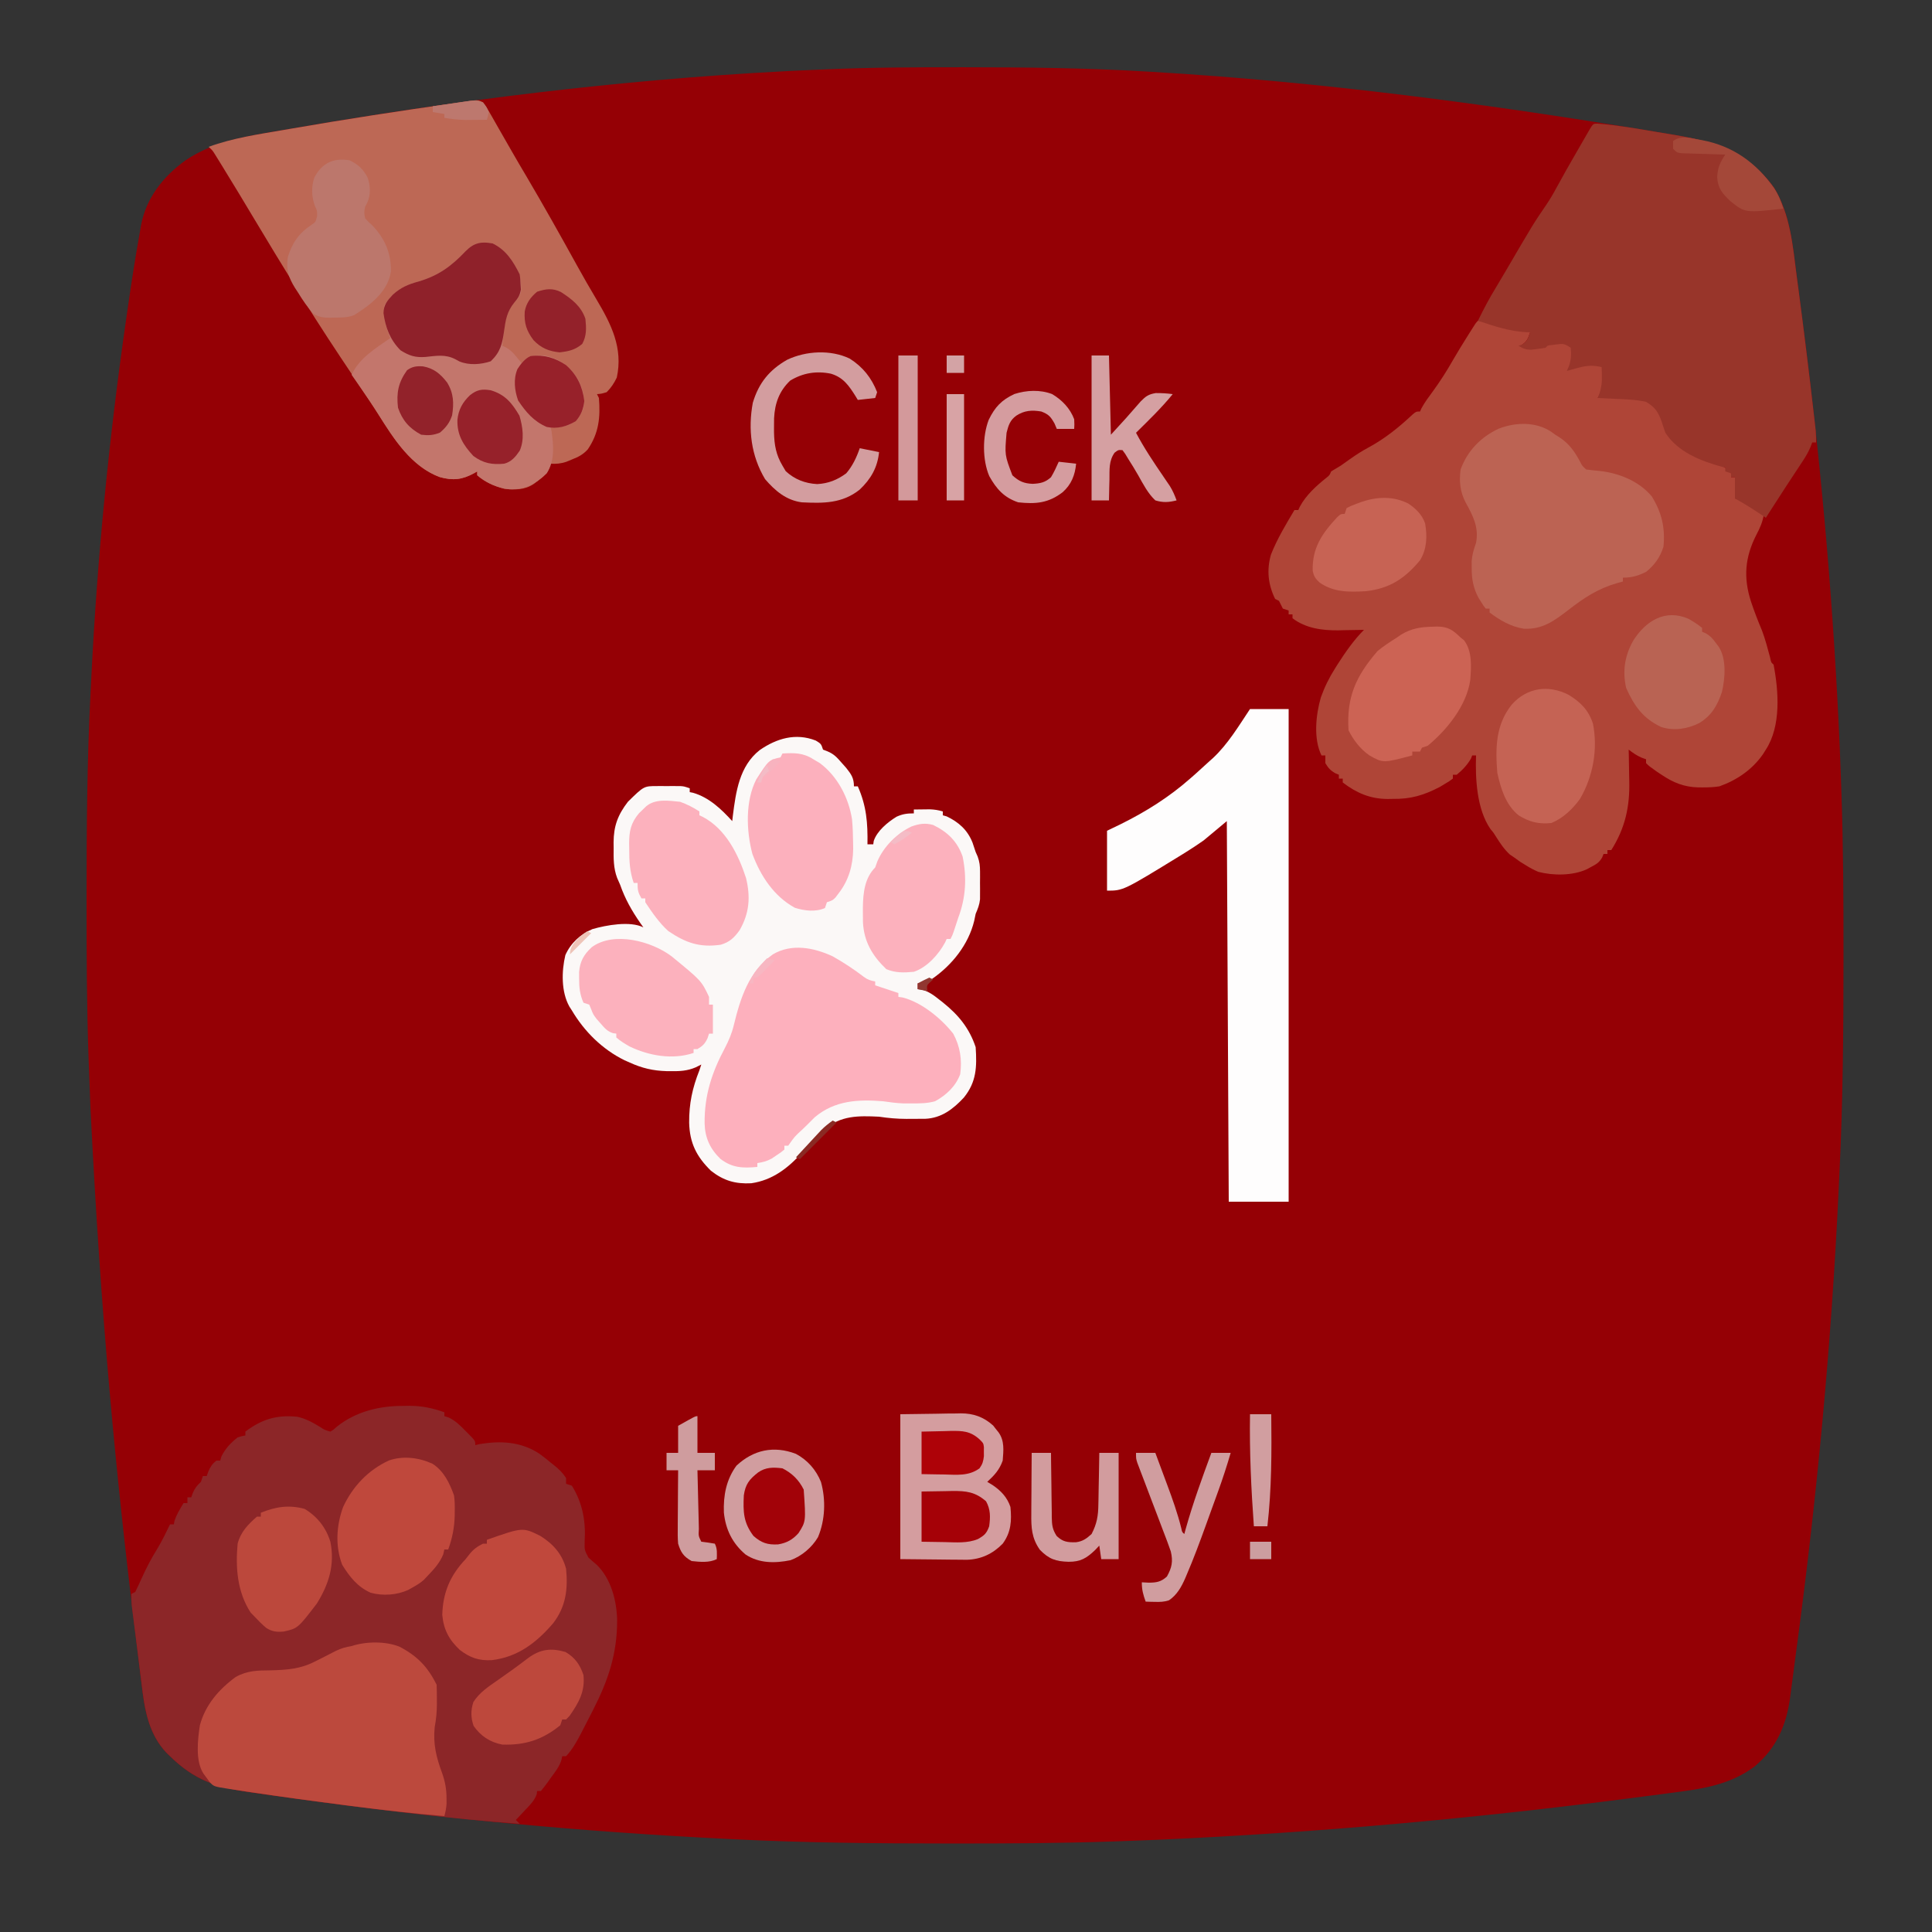 <?xml version="1.0" encoding="UTF-8"?>
<svg version="1.1" xmlns="http://www.w3.org/2000/svg" width="1000" height="1000">
<rect width="100%" height="100%" fill="#333333" stroke="none"/>
<path d="M0 0 C0.97 0 1.939 0.001 2.938 0.001 C34.126 0.012 65.234 0.323 96.375 2.188 C97.454 2.251 98.533 2.314 99.644 2.379 C187.31 7.535 274.231 19.062 360.805 33.489 C363.069 33.866 365.332 34.24 367.597 34.611 C390.002 38.3 407.539 43.007 421.625 62.375 C429.95 76.159 431.235 91.673 433.25 107.312 C433.592 109.893 433.935 112.473 434.279 115.053 C435.256 122.438 436.198 129.827 437.127 137.218 C437.369 139.141 437.612 141.063 437.855 142.986 C446.544 211.979 452.521 281.275 455.562 350.75 C455.6 351.594 455.637 352.439 455.675 353.309 C455.899 358.538 456.092 363.767 456.268 368.998 C456.344 371.268 456.423 373.538 456.503 375.807 C457.471 403.578 457.575 431.34 457.562 459.125 C457.562 460.278 457.562 461.431 457.562 462.618 C457.557 498.748 457.273 534.809 455.533 570.903 C455.373 574.224 455.219 577.546 455.066 580.868 C451.299 661.408 443.674 741.728 432.854 821.618 C432.353 825.352 431.871 829.088 431.388 832.824 C431.055 835.319 430.721 837.814 430.387 840.309 C430.244 841.44 430.102 842.572 429.955 843.739 C427.965 858.24 422.909 870.001 411.5 879.562 C398.442 889.267 384.024 891.156 368.199 893.203 C366.851 893.381 365.503 893.559 364.155 893.738 C360.544 894.215 356.932 894.682 353.319 895.147 C351.039 895.441 348.758 895.736 346.478 896.031 C266.025 906.439 185.235 913.738 104.188 917.375 C102.963 917.43 102.963 917.43 101.714 917.487 C95.603 917.758 89.489 917.979 83.375 918.188 C82.184 918.23 80.994 918.272 79.767 918.316 C52.326 919.27 24.893 919.39 -2.562 919.375 C-3.693 919.375 -4.824 919.374 -5.99 919.374 C-42.909 919.363 -79.746 919.038 -116.625 917.188 C-117.907 917.124 -119.189 917.061 -120.51 916.996 C-196.175 913.255 -271.525 906.185 -346.562 895.733 C-348.662 895.441 -350.762 895.15 -352.862 894.86 C-356.775 894.317 -360.687 893.761 -364.598 893.203 C-365.742 893.044 -366.886 892.885 -368.065 892.721 C-385.01 890.261 -396.291 886.29 -408.625 874.188 C-409.204 873.633 -409.783 873.079 -410.379 872.508 C-418.946 863.516 -421.612 851.556 -423 839.625 C-423.193 838.1 -423.387 836.576 -423.583 835.052 C-424.158 830.504 -424.7 825.953 -425.24 821.401 C-425.654 817.942 -426.08 814.484 -426.508 811.026 C-436.641 729.036 -444.453 646.708 -449.75 539.75 C-449.789 538.858 -449.827 537.966 -449.867 537.047 C-450.15 530.428 -450.393 523.808 -450.625 517.188 C-450.668 516.003 -450.712 514.818 -450.757 513.598 C-451.732 486.443 -451.825 459.295 -451.812 432.125 C-451.812 430.993 -451.812 429.86 -451.812 428.693 C-451.807 393.85 -451.576 359.067 -449.783 324.262 C-449.623 321.148 -449.469 318.034 -449.316 314.92 C-446.238 253.208 -440.154 191.727 -431.352 130.575 C-431.069 128.607 -430.787 126.638 -430.506 124.669 C-428.596 111.383 -426.55 98.122 -424.16 84.914 C-423.981 83.862 -423.801 82.811 -423.617 81.727 C-420.973 67.677 -412.147 56.495 -400.625 48.188 C-385.198 37.819 -368.063 35.585 -350.062 32.5 C-348.204 32.178 -348.204 32.178 -346.308 31.85 C-261.638 17.203 -176.276 6.514 -90.438 2.062 C-89.323 2.004 -89.323 2.004 -88.187 1.945 C-83.569 1.708 -78.951 1.496 -74.332 1.302 C-72.443 1.222 -70.553 1.14 -68.663 1.056 C-45.777 0.058 -22.904 -0.014 0 0 Z " fill="#950005" transform="translate(496.625,34.812)"/>
<path d="M0 0 C3.768 0.386 7.22 1.359 10.812 2.5 C14.952 3.79 18.87 4.465 23.188 4.789 C25 5 25 5 27 6 C25.75 9.653 25.329 10.781 22 13 C27.215 14.145 32.19 14.448 37.062 11.938 C39.847 10.59 41.948 10.682 45 11 C47.375 12.062 47.375 12.062 49 14 C49.48 18.404 49.107 21.166 47 25 C47.724 24.772 48.449 24.544 49.195 24.309 C58.955 21.407 58.955 21.407 64 23 C65.63 24.63 65.21 26.444 65.25 28.688 C65.289 29.962 65.289 29.962 65.328 31.262 C64.923 34.641 63.644 37.046 62 40 C63.279 39.977 64.558 39.954 65.875 39.93 C67.583 39.911 69.292 39.893 71 39.875 C71.839 39.858 72.678 39.841 73.543 39.824 C79.561 39.778 85.811 39.813 90.953 43.34 C93.87 46.933 95.51 50.142 96.938 54.562 C99.058 60.906 102.111 63.983 107.996 67.035 C110.309 68.083 112.65 69.039 115 70 C117.298 71.007 119.589 72.029 121.875 73.062 C122.966 73.548 124.056 74.034 125.18 74.535 C127.675 75.831 129.291 76.795 131 79 C131 79.66 131 80.32 131 81 C131.66 81 132.32 81 133 81 C134.493 83.986 134.118 86.709 134 90 C133.67 90.66 133.34 91.32 133 92 C133.804 92.206 134.609 92.412 135.438 92.625 C140.11 94.429 143.926 97.121 148 100 C147.39 104.109 146.005 107.218 144.062 110.875 C138.198 122.449 137.311 132.815 141.25 145.188 C142.96 150.35 144.916 155.398 147.023 160.41 C148.719 164.908 149.915 169.555 151.168 174.191 C151.722 176.881 151.722 176.881 153 178 C155.66 191.823 156.934 209.817 149 222 C148.492 222.811 147.984 223.622 147.461 224.457 C141.912 232.386 134.059 237.746 125 241 C122.092 241.47 119.255 241.572 116.312 241.562 C115.524 241.56 114.735 241.558 113.922 241.555 C106.561 241.326 101.117 239.109 95 235 C93.759 234.176 93.759 234.176 92.492 233.336 C88.676 230.637 88.676 230.637 87 229 C87 228.34 87 227.68 87 227 C86.257 226.732 85.515 226.464 84.75 226.188 C82.123 225.053 80.241 223.748 78 222 C78.021 222.841 78.042 223.681 78.063 224.548 C78.133 227.733 78.182 230.918 78.22 234.103 C78.24 235.47 78.267 236.836 78.302 238.202 C78.636 251.582 76.165 262.636 69 274 C68.34 274 67.68 274 67 274 C67 274.66 67 275.32 67 276 C66.34 276 65.68 276 65 276 C64.76 276.605 64.52 277.209 64.273 277.832 C62.721 280.475 61.318 281.269 58.625 282.688 C57.469 283.312 57.469 283.312 56.289 283.949 C49.021 287.285 38.864 287.291 31.16 285.246 C28.983 284.297 27.011 283.26 25 282 C23.927 281.34 22.855 280.68 21.75 280 C20.843 279.34 19.935 278.68 19 278 C18.175 277.443 17.35 276.886 16.5 276.312 C13.542 273.577 11.578 270.609 9.43 267.219 C8.056 264.997 8.056 264.997 6.449 263.094 C-0.633 252.861 -1.427 237.045 -1 225 C-1.66 225 -2.32 225 -3 225 C-3.206 225.536 -3.413 226.072 -3.625 226.625 C-5.533 229.92 -8.048 232.594 -11 235 C-11.66 235 -12.32 235 -13 235 C-13 235.66 -13 236.32 -13 237 C-14.836 238.367 -14.836 238.367 -17.375 239.875 C-18.187 240.367 -18.999 240.86 -19.836 241.367 C-28.055 245.609 -34.765 247.655 -44.062 247.5 C-44.991 247.515 -45.92 247.531 -46.877 247.547 C-55.805 247.497 -62.969 244.409 -70 239 C-70 238.34 -70 237.68 -70 237 C-70.66 237 -71.32 237 -72 237 C-72 236.34 -72 235.68 -72 235 C-72.897 234.629 -72.897 234.629 -73.812 234.25 C-76.359 232.795 -77.517 231.521 -79 229 C-79 227.68 -79 226.36 -79 225 C-79.66 225 -80.32 225 -81 225 C-85.256 216.419 -83.923 203.891 -81.312 194.938 C-79.407 189.609 -77.035 184.769 -74 180 C-73.548 179.274 -73.095 178.549 -72.629 177.801 C-68.635 171.6 -64.228 165.228 -59 160 C-59.921 160.024 -59.921 160.024 -60.861 160.048 C-63.699 160.111 -66.537 160.149 -69.375 160.188 C-70.341 160.213 -71.306 160.238 -72.301 160.264 C-80.621 160.347 -89.194 159.218 -96 154 C-96 153.34 -96 152.68 -96 152 C-96.66 152 -97.32 152 -98 152 C-98 151.34 -98 150.68 -98 150 C-98.99 149.67 -99.98 149.34 -101 149 C-101.699 147.684 -102.367 146.35 -103 145 C-103.66 144.67 -104.32 144.34 -105 144 C-108.636 136.589 -109.45 129.06 -107.156 121.055 C-103.959 112.953 -99.45 105.464 -95 98 C-94.34 98 -93.68 98 -93 98 C-92.736 97.42 -92.471 96.84 -92.199 96.242 C-88.974 90.213 -83.659 85.462 -78.383 81.227 C-76.859 80.028 -76.859 80.028 -76 78 C-74.351 76.971 -72.681 75.975 -71 75 C-69.408 73.888 -67.825 72.762 -66.25 71.625 C-63.099 69.395 -59.973 67.369 -56.562 65.562 C-48.119 61.006 -40.746 55.021 -33.777 48.469 C-32 47 -32 47 -30 47 C-29.65 46.211 -29.65 46.211 -29.293 45.406 C-27.584 42.226 -25.449 39.4 -23.312 36.5 C-19.497 31.24 -16.069 25.899 -12.867 20.238 C-10.542 16.206 -8.094 12.258 -5.625 8.312 C-5.183 7.604 -4.742 6.896 -4.287 6.167 C-1.129 1.129 -1.129 1.129 0 0 Z " fill="#AF4537" transform="translate(765,166)"/>
<path d="M0 0 C1.401 -0.024 1.401 -0.024 2.83 -0.049 C9.414 -0.053 14.998 1.087 21.188 3.312 C21.188 3.973 21.188 4.633 21.188 5.312 C21.893 5.529 22.598 5.746 23.324 5.969 C26.885 7.64 29.304 10.026 32 12.812 C32.502 13.311 33.004 13.81 33.521 14.324 C37.188 18.045 37.188 18.045 37.188 20.312 C38.187 20.075 38.187 20.075 39.207 19.832 C50.258 17.906 60.839 18.489 70.359 24.738 C72.366 26.198 74.281 27.725 76.188 29.312 C76.768 29.771 77.348 30.23 77.945 30.703 C80.524 32.771 82.338 34.538 84.188 37.312 C84.188 38.303 84.188 39.292 84.188 40.312 C85.177 40.642 86.168 40.972 87.188 41.312 C92.722 50.214 94.442 59.704 93.812 70 C93.694 74.569 93.694 74.569 95.75 78.492 C97.144 79.765 98.568 81.007 100.016 82.219 C107.474 89.409 110.393 100.845 110.619 110.886 C110.657 128.255 106.022 142.003 98.188 157.312 C97.783 158.111 97.378 158.91 96.961 159.732 C95.651 162.306 94.329 164.873 93 167.438 C92.584 168.244 92.168 169.05 91.74 169.88 C89.56 174.016 87.412 177.874 84.188 181.312 C83.528 181.312 82.868 181.312 82.188 181.312 C82.068 181.901 81.949 182.49 81.826 183.097 C80.772 186.754 78.463 189.509 76.25 192.562 C75.794 193.212 75.339 193.862 74.869 194.531 C73.697 196.166 72.447 197.744 71.188 199.312 C70.528 199.312 69.868 199.312 69.188 199.312 C69.127 199.854 69.066 200.395 69.004 200.953 C67.838 204.324 65.541 206.53 63.125 209.062 C62.653 209.569 62.18 210.076 61.693 210.598 C60.531 211.842 59.36 213.078 58.188 214.312 C58.847 214.972 59.508 215.632 60.188 216.312 C42.451 215.018 24.791 213.29 7.125 211.25 C5.842 211.103 4.56 210.956 3.238 210.804 C-17.467 208.42 -38.128 205.743 -58.769 202.857 C-60.858 202.565 -62.948 202.275 -65.038 201.986 C-68.955 201.443 -72.87 200.887 -76.785 200.328 C-77.93 200.169 -79.074 200.01 -80.253 199.846 C-97.198 197.386 -108.479 193.414 -120.812 181.312 C-121.681 180.481 -121.681 180.481 -122.566 179.633 C-131.998 169.733 -133.994 156.964 -135.5 144 C-135.7 142.411 -135.902 140.821 -136.106 139.232 C-136.508 136.075 -136.898 132.916 -137.276 129.755 C-137.756 125.757 -138.266 121.763 -138.789 117.77 C-139.312 113.743 -139.834 109.717 -140.332 105.688 C-140.426 104.932 -140.52 104.177 -140.616 103.398 C-140.806 101.378 -140.812 99.342 -140.812 97.312 C-139.822 96.817 -139.822 96.817 -138.812 96.312 C-137.662 94.014 -136.596 91.725 -135.562 89.375 C-133.093 83.91 -130.418 78.768 -127.234 73.676 C-124.835 69.688 -122.828 65.504 -120.812 61.312 C-120.153 61.312 -119.493 61.312 -118.812 61.312 C-118.73 60.797 -118.647 60.281 -118.562 59.75 C-117.491 56.268 -115.677 53.44 -113.812 50.312 C-113.153 50.312 -112.493 50.312 -111.812 50.312 C-111.812 49.322 -111.812 48.333 -111.812 47.312 C-111.153 47.312 -110.493 47.312 -109.812 47.312 C-109.544 46.549 -109.276 45.786 -109 45 C-107.846 42.389 -106.826 41.239 -104.812 39.312 C-104.483 38.322 -104.153 37.333 -103.812 36.312 C-103.153 36.312 -102.493 36.312 -101.812 36.312 C-101.544 35.549 -101.276 34.786 -101 34 C-99.861 31.423 -98.998 30.043 -96.812 28.312 C-96.153 28.312 -95.493 28.312 -94.812 28.312 C-94.534 27.292 -94.534 27.292 -94.25 26.25 C-92.255 22.173 -89.38 19.112 -85.812 16.312 C-83.586 15.609 -83.586 15.609 -81.812 15.312 C-81.812 14.652 -81.812 13.992 -81.812 13.312 C-73.261 6.864 -65.504 4.551 -54.922 5.625 C-50.481 6.607 -46.948 8.581 -43.09 10.938 C-40.782 12.445 -40.782 12.445 -37.812 13.312 C-36.095 12.268 -36.095 12.268 -34.375 10.688 C-24.488 2.844 -12.37 -0.042 0 0 Z " fill="#8C2628" transform="translate(208.812,727.688)"/>
<path d="M0 0 C2.75 1.688 2.75 1.688 3.75 4.688 C4.499 4.979 5.248 5.27 6.02 5.57 C9.427 6.965 11.025 8.802 13.438 11.562 C14.588 12.858 14.588 12.858 15.762 14.18 C18.381 17.483 19.75 19.441 19.75 23.688 C20.41 23.688 21.07 23.688 21.75 23.688 C26.271 33.948 26.917 42.583 26.75 53.688 C27.74 53.688 28.73 53.688 29.75 53.688 C29.83 53.122 29.91 52.556 29.992 51.973 C31.725 46.747 37.177 42.286 41.762 39.438 C44.957 37.996 47.206 37.688 50.75 37.688 C50.75 37.028 50.75 36.367 50.75 35.688 C52.5 35.66 54.25 35.641 56 35.625 C57.462 35.608 57.462 35.608 58.953 35.59 C61.408 35.676 63.412 35.98 65.75 36.688 C65.75 37.347 65.75 38.008 65.75 38.688 C66.74 38.966 66.74 38.966 67.75 39.25 C74.052 42.27 78.514 46.261 81.125 52.812 C81.679 54.433 82.221 56.058 82.75 57.688 C83.091 58.457 83.432 59.226 83.783 60.019 C84.794 62.808 85.008 64.86 85.016 67.812 C85.018 68.766 85.021 69.72 85.023 70.703 C85.016 71.688 85.008 72.673 85 73.688 C85.008 74.672 85.015 75.657 85.023 76.672 C85.021 77.626 85.018 78.58 85.016 79.562 C85.013 80.426 85.011 81.29 85.009 82.18 C84.719 84.987 83.857 87.103 82.75 89.688 C82.379 91.482 82.379 91.482 82 93.312 C78.992 105.693 70.462 116.279 60.18 123.375 C57.668 124.732 55.563 125.287 52.75 125.688 C52.75 126.677 52.75 127.668 52.75 128.688 C53.79 128.794 53.79 128.794 54.852 128.902 C58.571 129.91 61.159 131.892 64.125 134.25 C64.698 134.7 65.271 135.151 65.861 135.615 C73.866 142.04 79.479 148.876 82.75 158.688 C83.429 168.958 83.193 176.706 76.625 184.812 C71.073 190.776 65.02 195.418 56.686 195.776 C54.248 195.822 51.813 195.824 49.375 195.812 C48.55 195.816 47.725 195.82 46.875 195.824 C42.062 195.817 37.517 195.408 32.75 194.688 C21.828 194.158 13.09 194.064 4.371 201.227 C0.35 205.002 -3.365 209.056 -7.026 213.18 C-14.3 221.266 -22.382 227.552 -33.391 229.141 C-41.664 229.572 -47.708 227.805 -54.25 222.688 C-61.786 215.302 -65.255 208.31 -65.546 197.809 C-65.624 187.929 -63.87 179.817 -60.25 170.688 C-59.92 169.697 -59.59 168.708 -59.25 167.688 C-60.226 168.173 -61.202 168.659 -62.207 169.16 C-66.48 170.982 -70.336 171.187 -74.938 171.125 C-76.124 171.114 -76.124 171.114 -77.334 171.102 C-84.186 170.911 -89.995 169.55 -96.25 166.688 C-97.159 166.287 -98.068 165.886 -99.004 165.473 C-110.463 159.849 -119.782 150.624 -126.25 139.688 C-126.682 139.018 -127.114 138.349 -127.559 137.66 C-131.812 129.992 -131.612 119.417 -129.625 111.059 C-126.934 104.92 -121.731 100.129 -115.59 97.586 C-108.505 95.545 -96.118 93.254 -89.25 96.688 C-89.781 95.937 -90.312 95.187 -90.859 94.414 C-95.268 88.026 -98.703 82.003 -101.25 74.688 C-101.772 73.498 -102.294 72.308 -102.832 71.082 C-104.747 65.974 -104.691 61.024 -104.625 55.625 C-104.637 54.67 -104.648 53.716 -104.66 52.732 C-104.625 44.281 -102.473 38.464 -97.25 31.688 C-88.977 23.565 -88.977 23.565 -82.125 23.555 C-81.336 23.553 -80.547 23.552 -79.734 23.551 C-78.505 23.557 -78.505 23.557 -77.25 23.562 C-76.43 23.559 -75.61 23.555 -74.766 23.551 C-73.582 23.553 -73.582 23.553 -72.375 23.555 C-71.656 23.556 -70.936 23.557 -70.195 23.558 C-68.25 23.688 -68.25 23.688 -65.25 24.688 C-65.25 25.348 -65.25 26.008 -65.25 26.688 C-64.688 26.8 -64.126 26.912 -63.547 27.027 C-55.27 29.406 -48.9 35.47 -43.25 41.688 C-43.152 40.828 -43.054 39.968 -42.953 39.082 C-41.36 26.489 -39.574 13.261 -29.039 4.941 C-20.323 -1.096 -10.398 -4.099 0 0 Z " fill="#FBF8F7" transform="translate(422.25,383.312)"/>
<path d="M0 0 C1.856 2.506 1.856 2.506 3.758 5.844 C4.102 6.44 4.447 7.036 4.802 7.65 C5.922 9.594 7.023 11.547 8.125 13.5 C8.895 14.843 9.666 16.186 10.438 17.527 C11.956 20.167 13.468 22.811 14.975 25.457 C17.375 29.666 19.837 33.835 22.312 38 C31.287 53.226 39.943 68.628 48.481 84.102 C51.801 90.105 55.19 96.051 58.711 101.939 C66.353 114.771 72.597 127.099 69.25 142.438 C67.794 145.422 66.354 147.646 64 150 C61.25 150.812 61.25 150.812 59 151 C59.33 151.66 59.66 152.32 60 153 C60.825 163.068 59.961 171.177 54.23 179.602 C51.667 182.358 49.546 183.429 46.062 184.812 C45.043 185.231 44.023 185.65 42.973 186.082 C40.114 186.965 37.966 187.191 35 187 C34.762 187.748 34.523 188.495 34.277 189.266 C32.804 192.42 31.339 193.689 28.562 195.75 C27.78 196.343 26.998 196.936 26.191 197.547 C21.45 200.691 16.495 200.574 11 200 C5.839 198.513 1.085 196.553 -3 193 C-3 192.34 -3 191.68 -3 191 C-3.496 191.289 -3.993 191.577 -4.504 191.875 C-10.752 195.29 -15.444 195.859 -22.375 193.938 C-35.105 189.263 -44.072 177.333 -51.074 166.234 C-52.043 164.718 -53.014 163.201 -53.985 161.686 C-54.482 160.911 -54.979 160.135 -55.491 159.337 C-57.921 155.575 -60.409 151.853 -62.902 148.133 C-63.394 147.399 -63.885 146.666 -64.391 145.91 C-65.394 144.413 -66.397 142.916 -67.4 141.419 C-76.125 128.396 -84.774 115.345 -93 102 C-94.211 100.048 -95.422 98.096 -96.633 96.145 C-103.914 84.382 -111.085 72.558 -118.188 60.688 C-123.578 51.679 -128.988 42.685 -134.5 33.75 C-135.034 32.881 -135.568 32.012 -136.118 31.116 C-136.605 30.33 -137.092 29.544 -137.594 28.734 C-138.013 28.056 -138.433 27.378 -138.865 26.679 C-140.025 24.848 -140.025 24.848 -142 23 C-129.525 18.445 -116.476 16.549 -103.438 14.312 C-102.214 14.1 -100.991 13.887 -99.731 13.668 C-71.445 8.754 -43.063 4.399 -14.637 0.374 C-12.966 0.137 -11.296 -0.108 -9.628 -0.363 C-2.583 -1.381 -2.583 -1.381 0 0 Z " fill="#BD6855" transform="translate(250,53)"/>
<path d="M0 0 C10.235 0.805 20.317 2.562 30.43 4.287 C33.594 4.824 36.761 5.346 39.928 5.866 C61.423 9.468 77.918 14.727 91.354 33.2 C99.771 47.148 101.004 62.88 103.041 78.7 C103.381 81.259 103.722 83.817 104.064 86.375 C106.94 108.059 109.576 129.774 112.072 151.505 C112.178 152.416 112.284 153.327 112.393 154.265 C112.488 155.101 112.582 155.937 112.68 156.798 C112.762 157.52 112.845 158.242 112.93 158.986 C113.101 160.988 113.104 163.003 113.104 165.013 C112.444 165.013 111.784 165.013 111.104 165.013 C110.83 165.748 110.556 166.483 110.274 167.24 C109.171 169.852 107.939 172.023 106.381 174.384 C105.846 175.2 105.311 176.015 104.76 176.856 C104.193 177.712 103.626 178.568 103.041 179.45 C101.869 181.235 100.697 183.021 99.525 184.806 C98.947 185.684 98.369 186.563 97.773 187.468 C95.422 191.051 93.103 194.654 90.791 198.263 C90.413 198.853 90.034 199.442 89.644 200.05 C88.797 201.371 87.95 202.692 87.104 204.013 C86.251 203.433 86.251 203.433 85.381 202.841 C80.716 199.695 76.027 196.737 71.104 194.013 C71.104 190.383 71.104 186.753 71.104 183.013 C70.444 183.013 69.784 183.013 69.104 183.013 C69.104 182.353 69.104 181.693 69.104 181.013 C68.114 180.683 67.124 180.353 66.104 180.013 C66.104 179.353 66.104 178.693 66.104 178.013 C65.592 177.902 65.08 177.791 64.553 177.677 C53.494 174.679 41.568 169.994 35.104 160.013 C34.448 158.218 33.846 156.404 33.291 154.575 C31.441 149.306 29.901 146.891 25.104 144.013 C19.877 142.833 14.563 142.695 9.229 142.45 C8.349 142.407 7.47 142.364 6.564 142.32 C4.411 142.214 2.257 142.113 0.104 142.013 C0.431 141.134 0.758 140.255 1.096 139.349 C2.048 136.198 2.317 133.898 2.229 130.638 C2.21 129.764 2.192 128.89 2.174 127.99 C2.151 127.337 2.127 126.685 2.104 126.013 C-2.523 124.964 -5.715 125.185 -10.271 126.45 C-11.331 126.738 -12.391 127.025 -13.482 127.322 C-14.279 127.55 -15.076 127.778 -15.896 128.013 C-15.573 127.264 -15.249 126.515 -14.916 125.743 C-13.635 122.314 -13.554 119.645 -13.896 116.013 C-17.219 113.798 -17.774 113.819 -21.521 114.325 C-22.318 114.425 -23.115 114.524 -23.936 114.626 C-25.892 114.823 -25.892 114.823 -26.896 116.013 C-28.491 116.301 -30.099 116.519 -31.709 116.7 C-33.018 116.861 -33.018 116.861 -34.354 117.025 C-37.122 117.012 -38.557 116.436 -40.896 115.013 C-40.278 114.786 -39.659 114.559 -39.021 114.325 C-36.277 112.63 -35.962 110.983 -34.896 108.013 C-35.505 107.999 -36.113 107.985 -36.74 107.97 C-45.627 107.486 -53.537 104.855 -61.896 102.013 C-59.078 96.152 -56.071 90.495 -52.678 84.947 C-50.91 82.036 -49.185 79.103 -47.467 76.164 C-33.203 51.77 -33.203 51.77 -26.584 42.075 C-24.603 39.171 -22.875 36.21 -21.217 33.111 C-17.942 27.058 -14.533 21.088 -11.09 15.13 C-10.066 13.356 -9.044 11.581 -8.023 9.806 C-7.377 8.686 -6.731 7.566 -6.064 6.411 C-5.187 4.89 -5.187 4.89 -4.292 3.339 C-2.298 0.016 -2.298 0.016 0 0 Z " fill="#98352A" transform="translate(826.896,63.987)"/>
<path d="M0 0 C6.6 0 13.2 0 20 0 C20 84.15 20 168.3 20 255 C9.77 255 -0.46 255 -11 255 C-11.33 189.99 -11.66 124.98 -12 58 C-17.94 62.95 -17.94 62.95 -24 68 C-27.006 70.096 -29.951 72.089 -33.062 74 C-33.858 74.496 -34.654 74.991 -35.474 75.502 C-65.601 94 -65.601 94 -74 94 C-74 83.77 -74 73.54 -74 63 C-71.69 61.886 -69.38 60.773 -67 59.625 C-53.959 53.173 -41.94 45.636 -31 36 C-30.126 35.236 -29.252 34.471 -28.352 33.684 C-25.873 31.484 -23.431 29.251 -21 27 C-20.397 26.462 -19.793 25.925 -19.172 25.371 C-11.444 18.167 -5.823 8.734 0 0 Z " fill="#FEFDFD" transform="translate(647,367)"/>
<path d="M0 0 C5.664 3.179 11.109 6.787 16.266 10.734 C18.167 12.122 19.7 12.589 22 13 C22 13.66 22 14.32 22 15 C22.866 15.289 23.733 15.578 24.625 15.875 C27.75 16.917 30.875 17.958 34 19 C34 19.66 34 20.32 34 21 C34.695 21.09 35.39 21.18 36.105 21.273 C46.008 23.759 56.132 32.114 62.375 40 C65.988 46.671 67.026 53.508 66 61 C63.685 67.268 58.794 71.828 53 75 C48.892 76.171 44.878 76.134 40.625 76.125 C39.359 76.128 38.093 76.13 36.789 76.133 C33.115 76.004 29.635 75.526 26 75 C13.169 73.97 1.065 74.573 -9.25 83.25 C-10.519 84.481 -11.768 85.733 -13 87 C-13.808 87.785 -14.616 88.57 -15.449 89.379 C-19.734 93.299 -19.734 93.299 -23 98 C-23.66 98 -24.32 98 -25 98 C-25 98.66 -25 99.32 -25 100 C-26.793 101.473 -26.793 101.473 -29.188 103.062 C-29.965 103.59 -30.742 104.117 -31.543 104.66 C-34.07 106.038 -36.166 106.592 -39 107 C-39 107.66 -39 108.32 -39 109 C-46.521 109.687 -51.957 109.541 -58.09 104.855 C-63.476 99.624 -66.094 93.956 -66.293 86.455 C-66.422 71.892 -62.575 60.178 -55.805 47.461 C-53.752 43.524 -52.225 39.936 -51.188 35.625 C-47.729 21.471 -43.379 7.756 -31 -1 C-21.303 -6.781 -9.763 -4.556 0 0 Z " fill="#FDB0BD" transform="translate(431,495)"/>
<path d="M0 0 C6.989 3.388 10.636 9.272 14 16 C15.218 25.154 15.218 25.154 12.766 28.871 C12.245 29.429 11.724 29.987 11.188 30.562 C5.88 36.498 5.925 45.409 5 53 C5.889 53.383 5.889 53.383 6.797 53.773 C9.212 55.118 10.512 56.492 12.25 58.625 C12.771 59.257 13.292 59.888 13.828 60.539 C14.408 61.262 14.408 61.262 15 62 C15.617 61.287 15.617 61.287 16.246 60.559 C19.384 57.77 22.932 57.812 27 58 C34.673 59.658 39.727 63.484 44 70 C46.605 74.884 47.707 79.441 47 85 C45.454 89.444 43.742 91.574 39.625 93.938 C36.18 94.947 33.56 95.26 30 95 C30.165 95.763 30.33 96.526 30.5 97.312 C31.526 104.876 32.231 112.332 28 119 C21.875 124.68 17.158 127.363 8.77 127.289 C2.612 126.646 -3.324 124.067 -8 120 C-8 119.34 -8 118.68 -8 118 C-8.496 118.289 -8.993 118.578 -9.504 118.875 C-15.752 122.29 -20.444 122.859 -27.375 120.938 C-42.025 115.558 -51.248 101.096 -59.172 88.461 C-62.056 83.868 -65.1 79.396 -68.188 74.938 C-68.67 74.241 -69.152 73.544 -69.648 72.825 C-70.763 71.216 -71.881 69.608 -73 68 C-69.08 59.372 -60.535 54.246 -53 49 C-53.217 48.443 -53.433 47.886 -53.656 47.312 C-55.612 41.953 -56.827 37.697 -56 32 C-51.654 24.982 -46.106 21.826 -38.312 19.688 C-27.959 16.62 -21.388 11.796 -13.945 3.953 C-9.594 -0.416 -5.913 -1.073 0 0 Z " fill="#C3766C" transform="translate(255,126)"/>
<path d="M0 0 C9.212 4.865 14.496 10.41 19.098 19.613 C19.197 22.208 19.237 24.769 19.223 27.363 C19.227 28.067 19.23 28.771 19.234 29.496 C19.227 33.653 18.846 37.513 18.098 41.613 C17.207 50.357 18.918 57.17 21.906 65.266 C23.533 69.837 24.238 73.835 24.223 78.676 C24.225 79.512 24.228 80.349 24.23 81.211 C24.105 83.487 23.681 85.419 23.098 87.613 C6.916 86.267 -9.174 84.439 -25.277 82.363 C-26.461 82.212 -27.645 82.06 -28.865 81.904 C-44.984 79.84 -61.081 77.653 -77.152 75.238 C-78.001 75.111 -78.849 74.984 -79.723 74.853 C-82.081 74.499 -84.437 74.139 -86.793 73.777 C-87.82 73.622 -87.82 73.622 -88.868 73.463 C-96.28 72.304 -96.28 72.304 -98.473 69.871 C-99.242 68.815 -99.242 68.815 -100.027 67.738 C-100.805 66.69 -100.805 66.69 -101.598 65.621 C-105.852 59.075 -104.585 48.1 -103.441 40.586 C-100.613 30.055 -93.591 21.967 -84.902 15.613 C-78.844 12.246 -73.488 12.228 -66.652 12.176 C-58.344 11.948 -51.398 11.481 -43.902 7.613 C-42.709 7.017 -41.515 6.422 -40.32 5.828 C-37.885 4.614 -35.475 3.371 -33.066 2.102 C-30.233 0.769 -27.966 0.092 -24.902 -0.387 C-17.583 -2.826 -7.214 -2.997 0 0 Z " fill="#BC493D" transform="translate(206.902,852.387)"/>
<path d="M0 0 C0.666 0.486 1.333 0.972 2.02 1.473 C2.717 1.907 3.414 2.341 4.133 2.789 C9.206 6.143 11.908 9.982 14.793 15.301 C15.957 17.589 15.957 17.589 18.02 19.473 C20.303 19.788 22.598 20.025 24.895 20.223 C34.989 21.335 45.38 25.452 52.02 33.473 C57.151 41.793 59.004 49.724 58.02 59.473 C56.362 64.815 53.401 68.987 49.02 72.473 C44.879 74.522 41.675 75.473 37.02 75.473 C37.02 76.133 37.02 76.793 37.02 77.473 C35.535 77.875 35.535 77.875 34.02 78.285 C23.968 81.24 17.127 85.732 8.855 92.152 C1.481 97.823 -4.603 102.372 -14.273 101.898 C-20.878 100.86 -26.73 97.512 -31.98 93.473 C-31.98 92.813 -31.98 92.153 -31.98 91.473 C-32.64 91.473 -33.3 91.473 -33.98 91.473 C-35.199 89.934 -35.199 89.934 -36.48 87.848 C-36.903 87.175 -37.326 86.502 -37.762 85.809 C-40.437 80.681 -41.256 76.238 -41.23 70.473 C-41.236 69.297 -41.241 68.121 -41.246 66.91 C-40.977 63.432 -40.152 60.74 -38.98 57.473 C-37.424 49.43 -40.567 43.433 -44.352 36.574 C-47.264 31.028 -47.775 25.677 -46.98 19.473 C-43.434 9.819 -36.511 2.656 -27.312 -1.617 C-18.495 -5.058 -8.02 -5.342 0 0 Z " fill="#BC6353" transform="translate(802.98,223.527)"/>
<path d="M0 0 C6.105 -0.083 12.21 -0.165 18.5 -0.25 C20.411 -0.286 22.322 -0.323 24.291 -0.36 C25.829 -0.372 27.368 -0.382 28.906 -0.391 C29.686 -0.411 30.465 -0.432 31.269 -0.453 C37.873 -0.457 43.109 1.4 48.059 5.852 C48.741 6.729 48.741 6.729 49.438 7.625 C49.911 8.215 50.384 8.806 50.871 9.414 C54.012 13.827 53.407 18.775 53 24 C51.324 28.764 48.695 31.605 45 35 C45.887 35.536 46.774 36.072 47.688 36.625 C52.017 39.508 55.33 42.989 57 48 C57.706 55.162 57.339 61.085 53 67 C47.849 72.268 41.848 75.079 34.512 75.341 C32.904 75.34 31.295 75.324 29.688 75.293 C28.929 75.29 28.17 75.287 27.389 75.284 C24.592 75.268 21.796 75.226 19 75.188 C12.73 75.126 6.46 75.064 0 75 C0 50.25 0 25.5 0 0 Z " fill="#D49D9F" transform="translate(466,732)"/>
<path d="M0 0 C3.613 1.282 6.782 2.924 10 5 C10 5.66 10 6.32 10 7 C10.583 7.272 11.165 7.544 11.766 7.824 C23.635 14.07 30.153 27.181 34.145 39.457 C36.522 49.305 35.913 57.644 30.812 66.488 C28.008 70.375 25.655 72.655 21 74 C9.996 75.549 2.891 72.968 -6.062 66.938 C-10.739 62.759 -14.546 57.197 -18 52 C-18 51.34 -18 50.68 -18 50 C-18.66 50 -19.32 50 -20 50 C-21.765 46.912 -22 45.767 -22 42 C-22.66 42 -23.32 42 -24 42 C-26.046 36.074 -26.334 30.681 -26.312 24.438 C-26.329 23.518 -26.345 22.598 -26.361 21.65 C-26.366 15.238 -25.491 10.958 -21.246 5.918 C-20.649 5.347 -20.052 4.776 -19.438 4.188 C-18.838 3.604 -18.239 3.02 -17.621 2.418 C-12.908 -1.705 -5.862 -0.58 0 0 Z " fill="#FCB1BD" transform="translate(352,415)"/>
<path d="M0 0 C6.133 -0.327 10.675 -0.432 16 3 C17.114 3.66 18.227 4.32 19.375 5 C28.523 11.841 34.229 22.855 36 34 C36.383 38.107 36.52 42.189 36.562 46.312 C36.577 47.314 36.592 48.316 36.607 49.348 C36.488 57.966 34.321 65.686 28.938 72.562 C28.452 73.203 27.966 73.844 27.465 74.504 C26 76 26 76 23 77 C22.505 78.485 22.505 78.485 22 80 C17.113 82.15 11.356 81.428 6.438 79.875 C-4.367 73.982 -11.332 63.417 -15.562 52 C-18.742 40.003 -19.286 24.662 -13.562 13.426 C-7.09 3.378 -7.09 3.378 -1 2 C-0.67 1.34 -0.34 0.68 0 0 Z " fill="#FCB0BD" transform="translate(405,390)"/>
<path d="M0 0 C5.926 3.771 8.856 9.965 11.191 16.395 C11.591 19.16 11.62 21.854 11.566 24.645 C11.561 25.383 11.555 26.122 11.549 26.883 C11.405 33.02 10.29 38.611 8.191 44.395 C7.531 44.395 6.871 44.395 6.191 44.395 C5.913 45.632 5.913 45.632 5.629 46.895 C3.699 51.594 0.674 54.757 -2.809 58.395 C-3.526 59.174 -3.526 59.174 -4.258 59.969 C-6.1 61.662 -7.998 62.803 -10.184 64.02 C-10.934 64.445 -11.684 64.87 -12.457 65.309 C-18.349 68.029 -25.738 68.54 -31.988 66.781 C-38.677 63.827 -42.937 58.451 -46.684 52.332 C-50.378 42.687 -49.717 31.946 -46.203 22.387 C-41.232 11.721 -33.21 3.259 -22.516 -1.66 C-15.174 -4.224 -6.984 -3.172 0 0 Z " fill="#BF483C" transform="translate(223.809,757.605)"/>
<path d="M0 0 C6.651 4.163 11.295 9.359 13.312 17 C14.351 27.624 13.188 36.626 6.625 45.188 C-2.029 55.262 -11.662 62.676 -25.094 64.289 C-31.761 64.68 -36.389 63.042 -41.688 59 C-47.211 53.808 -50.09 48.523 -50.77 40.852 C-50.434 29.202 -46.649 20.412 -38.688 12 C-37.999 11.123 -37.311 10.247 -36.602 9.344 C-34.516 6.79 -32.622 5.467 -29.688 4 C-29.027 4 -28.367 4 -27.688 4 C-27.688 3.34 -27.688 2.68 -27.688 2 C-9.099 -4.526 -9.099 -4.526 0 0 Z " fill="#C0483C" transform="translate(279.688,795)"/>
<path d="M0 0 C0.721 -0.023 1.443 -0.046 2.186 -0.07 C7.833 0.013 10.248 1.695 14.25 5.625 C15.116 6.306 15.116 6.306 16 7 C20.392 12.71 19.775 20.832 19.25 27.625 C17.354 40.836 7.271 53.322 -2.75 61.625 C-3.74 61.955 -4.73 62.285 -5.75 62.625 C-6.245 63.615 -6.245 63.615 -6.75 64.625 C-8.07 64.625 -9.39 64.625 -10.75 64.625 C-10.75 65.285 -10.75 65.945 -10.75 66.625 C-25.855 70.624 -25.855 70.624 -32.938 66.625 C-37.671 63.321 -41.177 58.771 -43.75 53.625 C-44.851 36.502 -39.999 25.666 -28.75 12.625 C-25.596 10.013 -22.199 7.829 -18.75 5.625 C-17.998 5.111 -17.247 4.596 -16.473 4.066 C-11.082 0.813 -6.178 0.121 0 0 Z " fill="#CC6354" transform="translate(741.75,324.375)"/>
<path d="M0 0 C7.499 3.646 12.495 8.475 15.262 16.383 C17.481 27.256 16.917 37.654 13 48 C12.698 48.917 12.397 49.833 12.086 50.777 C11.851 51.49 11.617 52.203 11.375 52.938 C11.135 53.668 10.895 54.399 10.648 55.152 C10 57 10 57 9 59 C8.34 59 7.68 59 7 59 C6.738 59.578 6.477 60.155 6.207 60.75 C2.838 67.031 -3.176 73.725 -10 76 C-15.057 76.484 -19.53 76.622 -24.25 74.625 C-31.434 67.767 -35.84 60.384 -36.336 50.328 C-36.365 48.636 -36.378 46.943 -36.375 45.25 C-36.375 44.369 -36.375 43.488 -36.375 42.581 C-36.245 35.186 -35.466 27.466 -30 22 C-29.474 20.515 -29.474 20.515 -28.938 19 C-25.696 11.215 -18.801 4.415 -11.242 0.793 C-7.225 -0.628 -4.158 -1.145 0 0 Z " fill="#FCB1BD" transform="translate(483,427)"/>
<path d="M0 0 C15.41 12.628 15.41 12.628 19.352 20.984 C19.352 22.304 19.352 23.624 19.352 24.984 C20.012 24.984 20.672 24.984 21.352 24.984 C21.352 29.934 21.352 34.884 21.352 39.984 C20.692 39.984 20.032 39.984 19.352 39.984 C18.98 41.129 18.98 41.129 18.602 42.297 C17.23 45.245 16.116 46.343 13.352 47.984 C12.692 47.984 12.032 47.984 11.352 47.984 C11.352 48.644 11.352 49.304 11.352 49.984 C0.401 53.635 -11.757 51.468 -21.863 46.59 C-24.302 45.184 -26.535 43.843 -28.648 41.984 C-28.648 41.324 -28.648 40.664 -28.648 39.984 C-29.223 39.907 -29.798 39.83 -30.391 39.75 C-33.408 38.727 -34.691 37.125 -36.773 34.734 C-37.457 33.966 -38.14 33.198 -38.844 32.406 C-40.648 29.984 -40.648 29.984 -41.703 27.25 C-42.171 26.129 -42.171 26.129 -42.648 24.984 C-43.638 24.654 -44.628 24.324 -45.648 23.984 C-47.517 19.756 -47.92 16.012 -47.898 11.422 C-47.904 10.327 -47.909 9.233 -47.914 8.105 C-47.438 2.514 -45.419 -0.968 -41.395 -4.723 C-29.936 -13.208 -10.258 -7.807 0 0 Z " fill="#FCB1BD" transform="translate(347.648,495.016)"/>
<path d="M0 0 C6.989 3.388 10.636 9.272 14 16 C14.309 18.32 14.309 18.32 14.438 21.125 C14.498 22.035 14.559 22.945 14.621 23.883 C13.958 27.211 13.208 28.188 11.102 30.734 C7.463 35.267 6.714 39.466 5.938 45.125 C4.984 51.916 4.068 56.171 -1 61 C-6.094 62.698 -12.194 63.169 -17.23 61.07 C-17.918 60.696 -18.605 60.323 -19.312 59.938 C-24.487 57.262 -29.11 58.165 -34.754 58.754 C-40.026 59.154 -43.183 58.141 -47.688 55.312 C-53.015 49.985 -55.557 43.486 -56.5 36.062 C-56.402 31.784 -54.56 29.581 -51.703 26.543 C-47.516 22.75 -43.742 21.177 -38.312 19.688 C-27.959 16.62 -21.388 11.796 -13.945 3.953 C-9.594 -0.416 -5.913 -1.073 0 0 Z " fill="#8F212A" transform="translate(255,126)"/>
<path d="M0 0 C4.399 2.075 7.057 4.64 9.312 9 C10.779 13.267 10.964 17.981 9.004 22.086 C8.673 22.718 8.341 23.349 8 24 C7.417 26.957 7.417 26.957 8 30 C9.893 32.077 9.893 32.077 11.426 33.383 C18.128 40.268 21.445 47.872 21.348 57.336 C20.358 64.919 15.129 70.803 9.27 75.34 C7.538 76.614 5.812 77.844 4 79 C3.433 79.37 2.866 79.74 2.281 80.121 C-1.078 81.415 -4.388 81.369 -7.938 81.375 C-8.641 81.399 -9.344 81.424 -10.068 81.449 C-13.411 81.468 -15.712 81.161 -18.641 79.52 C-21.877 76.063 -24.336 72.337 -26.812 68.312 C-27.315 67.547 -27.817 66.782 -28.334 65.994 C-31.679 60.592 -33.028 56.343 -32 50 C-29.66 42.527 -26.151 37.535 -19.645 33.293 C-17.693 31.991 -17.693 31.991 -16.875 28.938 C-16.829 26.046 -16.829 26.046 -17.938 23.75 C-19.771 19.004 -19.931 13.794 -18.312 8.938 C-14.342 1.26 -8.235 -1.434 0 0 Z " fill="#BC776C" transform="translate(181,83)"/>
<path d="M0 0 C6.17 3.762 10.26 7.789 12.621 14.859 C15.272 28.092 12.71 42.278 5.938 53.859 C2.155 59.109 -2.829 63.877 -8.875 66.375 C-15.406 67.039 -20.282 65.861 -25.875 62.375 C-32.558 56.922 -35.066 48.552 -36.875 40.375 C-37.895 27.46 -37.753 15.517 -29.375 5.066 C-21.581 -3.722 -10.422 -5.345 0 0 Z " fill="#C56354" transform="translate(811.875,359.625)"/>
<path d="M0 0 C6.559 3.96 11.035 9.662 13.312 17 C15.698 28.85 12.602 38.851 6.312 49 C-3.542 61.834 -3.542 61.834 -10.773 63.473 C-14.41 63.814 -16.777 63.575 -19.902 61.602 C-21.973 59.836 -23.839 57.996 -25.688 56 C-26.43 55.237 -27.172 54.474 -27.938 53.688 C-34.898 42.998 -35.844 30.424 -34.688 18 C-33.15 11.982 -29.288 8 -24.688 4 C-24.027 4 -23.367 4 -22.688 4 C-22.688 3.34 -22.688 2.68 -22.688 2 C-14.944 -1.142 -8.155 -2.211 0 0 Z " fill="#BC483C" transform="translate(157.688,781)"/>
<path d="M0 0 C6.029 3.2 10.438 8.246 13 14.562 C15.559 23.821 15.187 34.268 11.457 43.125 C8.339 48.435 3.064 52.933 -2.766 55.059 C-10.826 56.697 -19.033 56.745 -26.039 52.109 C-32.835 46.348 -36.348 39.226 -37.254 30.426 C-37.578 21.604 -36.062 13.374 -30.75 6.125 C-22.011 -2.031 -11.488 -4.379 0 0 Z " fill="#D19D9F" transform="translate(411.938,752.5)"/>
<path d="M0 0 C2.502 1.457 4.842 2.867 7.062 4.727 C7.062 5.387 7.062 6.047 7.062 6.727 C7.657 6.977 8.251 7.227 8.863 7.484 C11.365 8.897 12.558 10.296 14.25 12.602 C14.759 13.28 15.268 13.958 15.793 14.656 C19.782 21.161 18.974 30.729 17.344 37.879 C14.946 44.926 12.007 50.118 5.5 54.039 C-0.639 57.053 -7.506 58.162 -14.156 56.008 C-23.602 51.503 -28.099 45.079 -32.25 35.789 C-34.222 27.005 -32.965 19.12 -28.578 11.305 C-22.126 1.128 -12.086 -5.239 0 0 Z " fill="#B96353" transform="translate(873.938,320.273)"/>
<path d="M0 0 C3.828 2.549 7.197 5.855 8.652 10.293 C9.814 16.909 9.592 23.524 6.012 29.34 C-1.883 38.845 -9.721 43.961 -21.988 45.34 C-30.662 45.835 -38.54 45.998 -45.926 40.902 C-48.136 38.871 -48.903 37.74 -49.531 34.781 C-49.876 22.943 -44.699 15.507 -36.891 7.074 C-34.988 5.34 -34.988 5.34 -32.988 5.34 C-32.658 4.35 -32.328 3.36 -31.988 2.34 C-29.844 1.207 -29.844 1.207 -27.176 0.215 C-26.303 -0.118 -25.43 -0.45 -24.531 -0.793 C-16.281 -3.606 -7.934 -4.003 0 0 Z " fill="#C76354" transform="translate(728.988,260.66)"/>
<path d="M0 0 C4.912 2.873 7.524 6.571 9.312 11.938 C10.203 20.399 6.904 26.235 2.125 33.062 C1.527 33.681 0.929 34.3 0.312 34.938 C-0.347 34.938 -1.008 34.938 -1.688 34.938 C-2.018 35.928 -2.348 36.917 -2.688 37.938 C-11.863 45.393 -20.77 48.303 -32.688 47.938 C-39.039 46.727 -43.88 43.528 -47.562 38.25 C-49.021 33.956 -49.068 30.275 -47.688 25.938 C-44.472 20.886 -39.764 17.871 -34.938 14.5 C-33.38 13.398 -31.822 12.295 -30.266 11.191 C-29.504 10.654 -28.743 10.117 -27.959 9.563 C-25.068 7.494 -22.232 5.358 -19.405 3.202 C-12.99 -1.521 -7.487 -2.157 0 0 Z " fill="#BD483C" transform="translate(292.688,855.062)"/>
<path d="M0 0 C6.788 4.331 11.272 9.931 14.18 17.391 C13.685 18.876 13.685 18.876 13.18 20.391 C10.21 20.721 7.24 21.051 4.18 21.391 C3.816 20.787 3.453 20.184 3.078 19.562 C-0.368 14.084 -3.277 9.748 -9.742 7.816 C-17.266 6.275 -24.227 7.394 -30.82 11.391 C-36.486 16.776 -38.765 23.119 -39.156 30.879 C-39.186 32.487 -39.199 34.095 -39.195 35.703 C-39.193 36.961 -39.193 36.961 -39.19 38.245 C-39.064 44.622 -38.138 49.842 -34.82 55.391 C-34.263 56.339 -33.707 57.288 -33.133 58.266 C-28.493 62.53 -23.166 64.597 -16.883 64.953 C-11.149 64.676 -6.427 62.794 -1.82 59.391 C1.465 55.575 3.548 51.138 5.18 46.391 C8.48 47.051 11.78 47.711 15.18 48.391 C14.378 56.41 10.918 62.384 5.113 67.852 C-3.919 75.041 -13.795 74.942 -24.82 74.391 C-32.877 73.33 -38.63 68.434 -43.82 62.391 C-51.066 50.303 -52.709 36.591 -50.168 22.867 C-47.095 12.606 -41.611 5.852 -32.348 0.582 C-22.594 -4.016 -9.9 -4.733 0 0 Z " fill="#D39D9F" transform="translate(439.82,185.609)"/>
<path d="M0 0 C2.97 0 5.94 0 9 0 C9.33 13.53 9.66 27.06 10 41 C17.835 32.478 17.835 32.478 25.438 23.75 C28.118 21.045 29.438 20.096 33.227 19.449 C36.21 19.439 39.047 19.595 42 20 C36.174 27.158 29.562 33.526 23 40 C27.169 47.886 32.062 55.179 37.092 62.535 C37.996 63.871 37.996 63.871 38.918 65.234 C39.462 66.031 40.006 66.827 40.567 67.647 C42.02 70.032 43.04 72.383 44 75 C40.021 76.021 36.952 76.221 33 75 C29.156 71.418 26.682 66.529 24.127 61.993 C22.505 59.125 20.76 56.348 19 53.562 C18.464 52.677 17.927 51.791 17.375 50.879 C16.921 50.259 16.468 49.639 16 49 C13.875 48.824 13.875 48.824 11.922 50.297 C8.867 54.593 9.322 59.102 9.25 64.25 C9.22 65.281 9.191 66.312 9.16 67.375 C9.09 69.917 9.037 72.458 9 75 C6.03 75 3.06 75 0 75 C0 50.25 0 25.5 0 0 Z " fill="#D5A0A2" transform="translate(565,184)"/>
<path d="M0 0 C3.3 0 6.6 0 10 0 C10.014 1.778 10.014 1.778 10.028 3.593 C10.068 8 10.134 12.408 10.208 16.815 C10.236 18.721 10.257 20.627 10.271 22.533 C10.292 25.276 10.339 28.019 10.391 30.762 C10.392 31.611 10.393 32.46 10.394 33.335 C10.495 37.402 10.685 39.503 12.913 43.015 C16.137 46.082 18.449 46.354 22.902 46.273 C26.455 45.81 28.381 44.375 31 42 C33.741 36.755 34.46 32.525 34.512 26.66 C34.53 25.893 34.548 25.126 34.566 24.336 C34.62 21.912 34.654 19.487 34.688 17.062 C34.721 15.408 34.755 13.754 34.791 12.1 C34.876 8.067 34.943 4.034 35 0 C38.3 0 41.6 0 45 0 C45 18.15 45 36.3 45 55 C42.03 55 39.06 55 36 55 C35.505 51.535 35.505 51.535 35 48 C34.278 48.763 33.556 49.526 32.812 50.312 C28.386 54.543 25.255 56.423 19.062 56.375 C12.462 56.181 8.925 54.969 4.25 50.188 C-0.053 44.092 -0.281 38.648 -0.195 31.445 C-0.192 30.544 -0.19 29.642 -0.187 28.713 C-0.176 25.85 -0.151 22.988 -0.125 20.125 C-0.115 18.177 -0.106 16.229 -0.098 14.281 C-0.076 9.521 -0.041 4.76 0 0 Z " fill="#D29C9E" transform="translate(534,752)"/>
<path d="M0 0 C3.3 0 6.6 0 10 0 C11.518 4.069 13.029 8.14 14.535 12.213 C15.046 13.594 15.559 14.974 16.074 16.353 C18.867 23.839 21.517 31.28 23.446 39.048 C23.825 40.988 23.825 40.988 25 42 C25.385 40.594 25.385 40.594 25.777 39.16 C29.511 25.866 34.224 12.95 39 0 C42.3 0 45.6 0 49 0 C47.022 6.766 44.859 13.414 42.453 20.039 C41.952 21.426 41.952 21.426 41.44 22.841 C40.736 24.786 40.03 26.73 39.322 28.674 C38.261 31.595 37.208 34.518 36.156 37.441 C33.035 46.067 29.856 54.656 26.234 63.086 C25.966 63.721 25.697 64.356 25.421 65.011 C23.449 69.478 21.183 73.518 17.078 76.305 C14.534 77.156 12.428 77.195 9.75 77.125 C8.858 77.107 7.966 77.089 7.047 77.07 C6.371 77.047 5.696 77.024 5 77 C3.684 73.38 3 70.904 3 67 C4.217 67.062 5.434 67.124 6.688 67.188 C10.648 67.153 12.979 66.762 16 64 C18.587 59.349 19.23 56.185 18 51 C17.447 49.346 16.856 47.704 16.234 46.074 C15.874 45.123 15.514 44.172 15.142 43.192 C14.754 42.177 14.365 41.163 13.965 40.117 C13.148 37.96 12.331 35.802 11.514 33.645 C10.222 30.249 8.929 26.854 7.635 23.459 C6.387 20.18 5.144 16.899 3.902 13.617 C3.512 12.598 3.121 11.58 2.719 10.53 C2.362 9.585 2.004 8.641 1.636 7.667 C1.32 6.837 1.003 6.006 0.677 5.149 C0 3 0 3 0 0 Z " fill="#D09D9F" transform="translate(588,752)"/>
<path d="M0 0 C5.151 3.027 9.347 7.386 11.469 13.043 C11.594 15.793 11.594 15.793 11.469 18.043 C8.499 18.043 5.529 18.043 2.469 18.043 C2.077 17.115 1.685 16.187 1.281 15.23 C-0.758 11.645 -1.718 10.535 -5.531 9.043 C-10.394 8.22 -14.27 8.451 -18.469 11.168 C-21.754 13.545 -22.554 16.165 -23.531 20.043 C-24.513 31.568 -24.513 31.568 -20.531 42.043 C-17.14 45.192 -14.507 46.299 -9.969 46.48 C-6.037 46.263 -3.519 45.774 -0.531 43.043 C1.034 40.433 2.232 37.838 3.469 35.043 C6.439 35.373 9.409 35.703 12.469 36.043 C11.885 42.027 10.007 46.761 5.531 50.785 C-1.822 56.435 -8.32 57.038 -17.531 56.043 C-24.835 53.582 -28.791 49.11 -32.473 42.508 C-36.082 34.103 -36.061 21.895 -32.781 13.355 C-29.602 6.799 -26.163 3.098 -19.516 0 C-13.223 -2.018 -6.243 -2.36 0 0 Z " fill="#D59C9F" transform="translate(544.531,203.957)"/>
<path d="M0 0 C4.971 2.532 8.494 5.989 11 11 C12.149 27.464 12.149 27.464 8.32 33.516 C5.294 36.918 2.254 38.623 -2.242 39.375 C-7.622 39.665 -10.866 38.653 -15 35 C-20.269 28.022 -20.397 22.486 -20 14 C-19.151 8.149 -17.13 5.709 -12.656 2.164 C-8.649 -0.653 -4.766 -0.579 0 0 Z " fill="#A20208" transform="translate(405,760)"/>
<path d="M0 0 C5.755 5.119 8.508 10.99 9.438 18.562 C8.897 22.812 7.835 25.764 5 29 C0.268 31.821 -4.537 33.105 -10 32 C-16.811 29.049 -20.739 24.353 -24.812 18.312 C-26.662 13.153 -27.353 7.207 -25.168 2.027 C-23.409 -0.654 -21.374 -3.419 -18.375 -4.688 C-11.617 -5.577 -5.56 -3.799 0 0 Z " fill="#97212A" transform="translate(293,189)"/>
<path d="M0 0 C7.519 2.242 11.037 6.663 14.875 13.188 C16.604 19.048 17.529 25.494 15.016 31.258 C12.889 34.395 10.712 37.046 7 38 C0.741 38.626 -3.885 37.805 -9 34 C-14.249 28.333 -17.472 23.098 -17.242 15.305 C-16.679 9.946 -14.565 6.232 -10.75 2.562 C-7.122 -0.288 -4.639 -0.746 0 0 Z " fill="#96212A" transform="translate(254,202)"/>
<path d="M0 0 C0 6.27 0 12.54 0 19 C2.97 19 5.94 19 9 19 C9 21.97 9 24.94 9 28 C6.03 28 3.06 28 0 28 C0.118 33.109 0.242 38.217 0.372 43.326 C0.416 45.065 0.457 46.804 0.497 48.544 C0.555 51.038 0.619 53.533 0.684 56.027 C0.7 56.81 0.717 57.592 0.734 58.398 C0.506 61.999 0.506 61.999 2 65 C3.155 65.144 4.31 65.289 5.5 65.438 C7.232 65.716 7.232 65.716 9 66 C10.354 68.709 10.065 71.009 10 74 C6.057 75.971 1.298 75.447 -3 75 C-7.183 72.695 -8.625 70.485 -10 66 C-10.263 63.063 -10.233 60.146 -10.195 57.199 C-10.191 55.945 -10.191 55.945 -10.187 54.665 C-10.176 52.006 -10.15 49.347 -10.125 46.688 C-10.115 44.88 -10.106 43.072 -10.098 41.264 C-10.076 36.842 -10.041 32.421 -10 28 C-11.98 28 -13.96 28 -16 28 C-16 25.03 -16 22.06 -16 19 C-14.02 19 -12.04 19 -10 19 C-10 14.38 -10 9.76 -10 5 C-1.125 0 -1.125 0 0 0 Z " fill="#CF9C9E" transform="translate(361,733)"/>
<path d="M0 0 C6.002 -0.093 6.002 -0.093 12.125 -0.188 C13.376 -0.215 14.626 -0.242 15.915 -0.27 C23.12 -0.324 27.778 0.202 33.375 5.062 C35.756 9.367 35.634 13.188 35 18 C33.667 21.686 32.576 22.669 29.188 24.617 C23.714 26.865 17.872 26.315 12.062 26.188 C8.082 26.126 4.101 26.064 0 26 C0 17.42 0 8.84 0 0 Z " fill="#A50107" transform="translate(477,772)"/>
<path d="M0 0 C0.808 0.145 1.616 0.289 2.449 0.438 C18.37 3.452 30.495 12.144 39.75 25.5 C41.956 28.815 43.208 32.07 44.375 35.875 C24.615 38.062 24.615 38.062 17.023 31.996 C12.855 27.997 10.519 25.47 10.188 19.5 C10.439 14.647 11.705 11.88 14.375 7.875 C13.628 7.855 12.881 7.835 12.112 7.815 C8.741 7.72 5.371 7.61 2 7.5 C0.824 7.469 -0.351 7.438 -1.562 7.406 C-2.684 7.368 -3.805 7.329 -4.961 7.289 C-6.516 7.242 -6.516 7.242 -8.103 7.194 C-10.625 6.875 -10.625 6.875 -12.625 4.875 C-12.625 3.555 -12.625 2.235 -12.625 0.875 C-8.629 -2.052 -4.537 -0.836 0 0 Z " fill="#A44839" transform="translate(878.625,72.125)"/>
<path d="M0 0 C5.703 1.017 9.082 3.935 12.52 8.371 C15.9 13.863 16.103 19.097 15.082 25.371 C13.806 29.198 11.885 31.699 8.77 34.309 C5.247 35.701 2.846 35.833 -0.918 35.371 C-7.034 32.133 -10.704 27.89 -12.918 21.371 C-13.789 13.603 -12.773 8.389 -8.23 1.996 C-5.47 0.057 -3.35 -0.205 0 0 Z " fill="#92222A" transform="translate(218.918,189.629)"/>
<path d="M0 0 C5.578 3.56 10.564 7.407 12.719 13.871 C13.213 18.654 13.416 22.583 11.094 26.871 C7.369 30.007 4.122 30.715 -0.656 31.246 C-6.253 30.667 -10.188 29.053 -14.121 24.953 C-17.759 20.117 -19.074 16.15 -18.68 10.102 C-17.903 5.755 -15.627 2.659 -12.281 -0.129 C-7.87 -1.599 -4.307 -2.131 0 0 Z " fill="#93212A" transform="translate(290.281,151.129)"/>
<path d="M0 0 C3.3 0 6.6 0 10 0 C10 24.75 10 49.5 10 75 C6.7 75 3.4 75 0 75 C0 50.25 0 25.5 0 0 Z " fill="#D3999B" transform="translate(465,184)"/>
<path d="M0 0 C3.876 -0.108 7.748 -0.187 11.625 -0.25 C13.267 -0.3 13.267 -0.3 14.941 -0.352 C21.307 -0.429 25.183 -0.321 30 4 C32 6 32 6 32.266 8.023 C32.26 8.799 32.255 9.575 32.25 10.375 C32.258 11.531 32.258 11.531 32.266 12.711 C31.956 15.377 31.57 16.808 30 19 C24.448 23.104 18.208 22.339 11.625 22.188 C9.949 22.167 9.949 22.167 8.238 22.146 C5.492 22.111 2.746 22.057 0 22 C0 14.74 0 7.48 0 0 Z " fill="#AE0208" transform="translate(477,741)"/>
<path d="M0 0 C3.63 0 7.26 0 11 0 C11.217 19.447 11.228 38.647 9 58 C6.69 58 4.38 58 2 58 C0.591 38.621 -0.3 19.44 0 0 Z " fill="#D19EA0" transform="translate(647,732)"/>
<path d="M0 0 C2.97 0 5.94 0 9 0 C9 18.15 9 36.3 9 55 C6.03 55 3.06 55 0 55 C0 36.85 0 18.7 0 0 Z " fill="#D8A3A5" transform="translate(490,204)"/>
<path d="M0 0 C1.812 2.312 1.812 2.312 3 5 C2.574 7.168 2.574 7.168 2 9 C-0.354 9.027 -2.708 9.047 -5.062 9.062 C-7.029 9.08 -7.029 9.08 -9.035 9.098 C-12.816 9.005 -16.279 8.614 -20 8 C-20 7.34 -20 6.68 -20 6 C-22.97 5.505 -22.97 5.505 -26 5 C-26 4.01 -26 3.02 -26 2 C-22.418 1.467 -18.835 0.951 -15.25 0.438 C-14.234 0.286 -13.218 0.135 -12.172 -0.021 C-11.192 -0.16 -10.213 -0.299 -9.203 -0.441 C-7.852 -0.638 -7.852 -0.638 -6.474 -0.838 C-3.992 -1.001 -2.318 -0.881 0 0 Z " fill="#BD786E" transform="translate(250,53)"/>
<path d="M0 0 C3.63 0 7.26 0 11 0 C11 2.97 11 5.94 11 9 C7.37 9 3.74 9 0 9 C0 6.03 0 3.06 0 0 Z " fill="#CC9EA0" transform="translate(647,798)"/>
<path d="M0 0 C2.97 0 5.94 0 9 0 C9 2.97 9 5.94 9 9 C6.03 9 3.06 9 0 9 C0 6.03 0 3.06 0 0 Z " fill="#D3A3A5" transform="translate(490,184)"/>
<path d="M0 0 C0.66 0.33 1.32 0.66 2 1 C-4.27 7.27 -10.54 13.54 -17 20 C-17.66 19.67 -18.32 19.34 -19 19 C-16.589 16.391 -14.17 13.789 -11.75 11.188 C-11.068 10.45 -10.386 9.712 -9.684 8.951 C-9.02 8.239 -8.356 7.527 -7.672 6.793 C-7.064 6.138 -6.457 5.484 -5.831 4.809 C-3.999 2.999 -2.094 1.494 0 0 Z " fill="#8A2A24" transform="translate(431,580)"/>
<path d="M0 0 C1.32 0.33 2.64 0.66 4 1 C2.548 2.506 1.088 4.005 -0.375 5.5 C-1.187 6.335 -1.999 7.171 -2.836 8.031 C-5 10 -5 10 -7 10 C-7 10.99 -7 11.98 -7 13 C-7.66 13 -8.32 13 -9 13 C-7.48 7.595 -3.726 4.015 0 0 Z " fill="#F7B7C2" transform="translate(397,496)"/>
<path d="M0 0 C1.32 0.33 2.64 0.66 4 1 C2.715 2.339 1.421 3.671 0.125 5 C-0.594 5.742 -1.314 6.485 -2.055 7.25 C-4 9 -4 9 -6 9 C-6 9.99 -6 10.98 -6 12 C-6.66 12 -7.32 12 -8 12 C-6.491 7.02 -3.443 3.757 0 0 Z " fill="#F8B3BF" transform="translate(400,393)"/>
<path d="M0 0 C0.66 0.33 1.32 0.66 2 1 C-1.63 4.63 -5.26 8.26 -9 12 C-9 7.841 -6.753 5.855 -4 3 C-1.688 1.125 -1.688 1.125 0 0 Z " fill="#EEC4B8" transform="translate(304,482)"/>
<path d="M0 0 C0.583 0.226 1.165 0.451 1.766 0.684 C-1.114 2.923 -4.002 4.982 -7.234 6.684 C-7.894 6.354 -8.554 6.024 -9.234 5.684 C-8.165 4.648 -7.079 3.63 -5.984 2.621 C-5.381 2.053 -4.778 1.484 -4.156 0.898 C-2.234 -0.316 -2.234 -0.316 0 0 Z " fill="#F4BCC6" transform="translate(470.234,430.316)"/>
<path d="M0 0 C0.66 0.33 1.32 0.66 2 1 C1.258 1.65 1.258 1.65 0.5 2.312 C-1.332 3.997 -1.332 3.997 -1 7 C-2.65 6.67 -4.3 6.34 -6 6 C-6 5.01 -6 4.02 -6 3 C-4.035 1.932 -2.031 0.934 0 0 Z " fill="#913731" transform="translate(481,506)"/>
<path d="M0 0 C0.33 0.99 0.66 1.98 1 3 C0.288 3.65 0.288 3.65 -0.438 4.312 C-2.237 6.023 -2.237 6.023 -3 9 C-3.66 9 -4.32 9 -5 9 C-3.751 5.541 -2.325 2.853 0 0 Z " fill="#F3BCC6" transform="translate(397,396)"/>
</svg>
